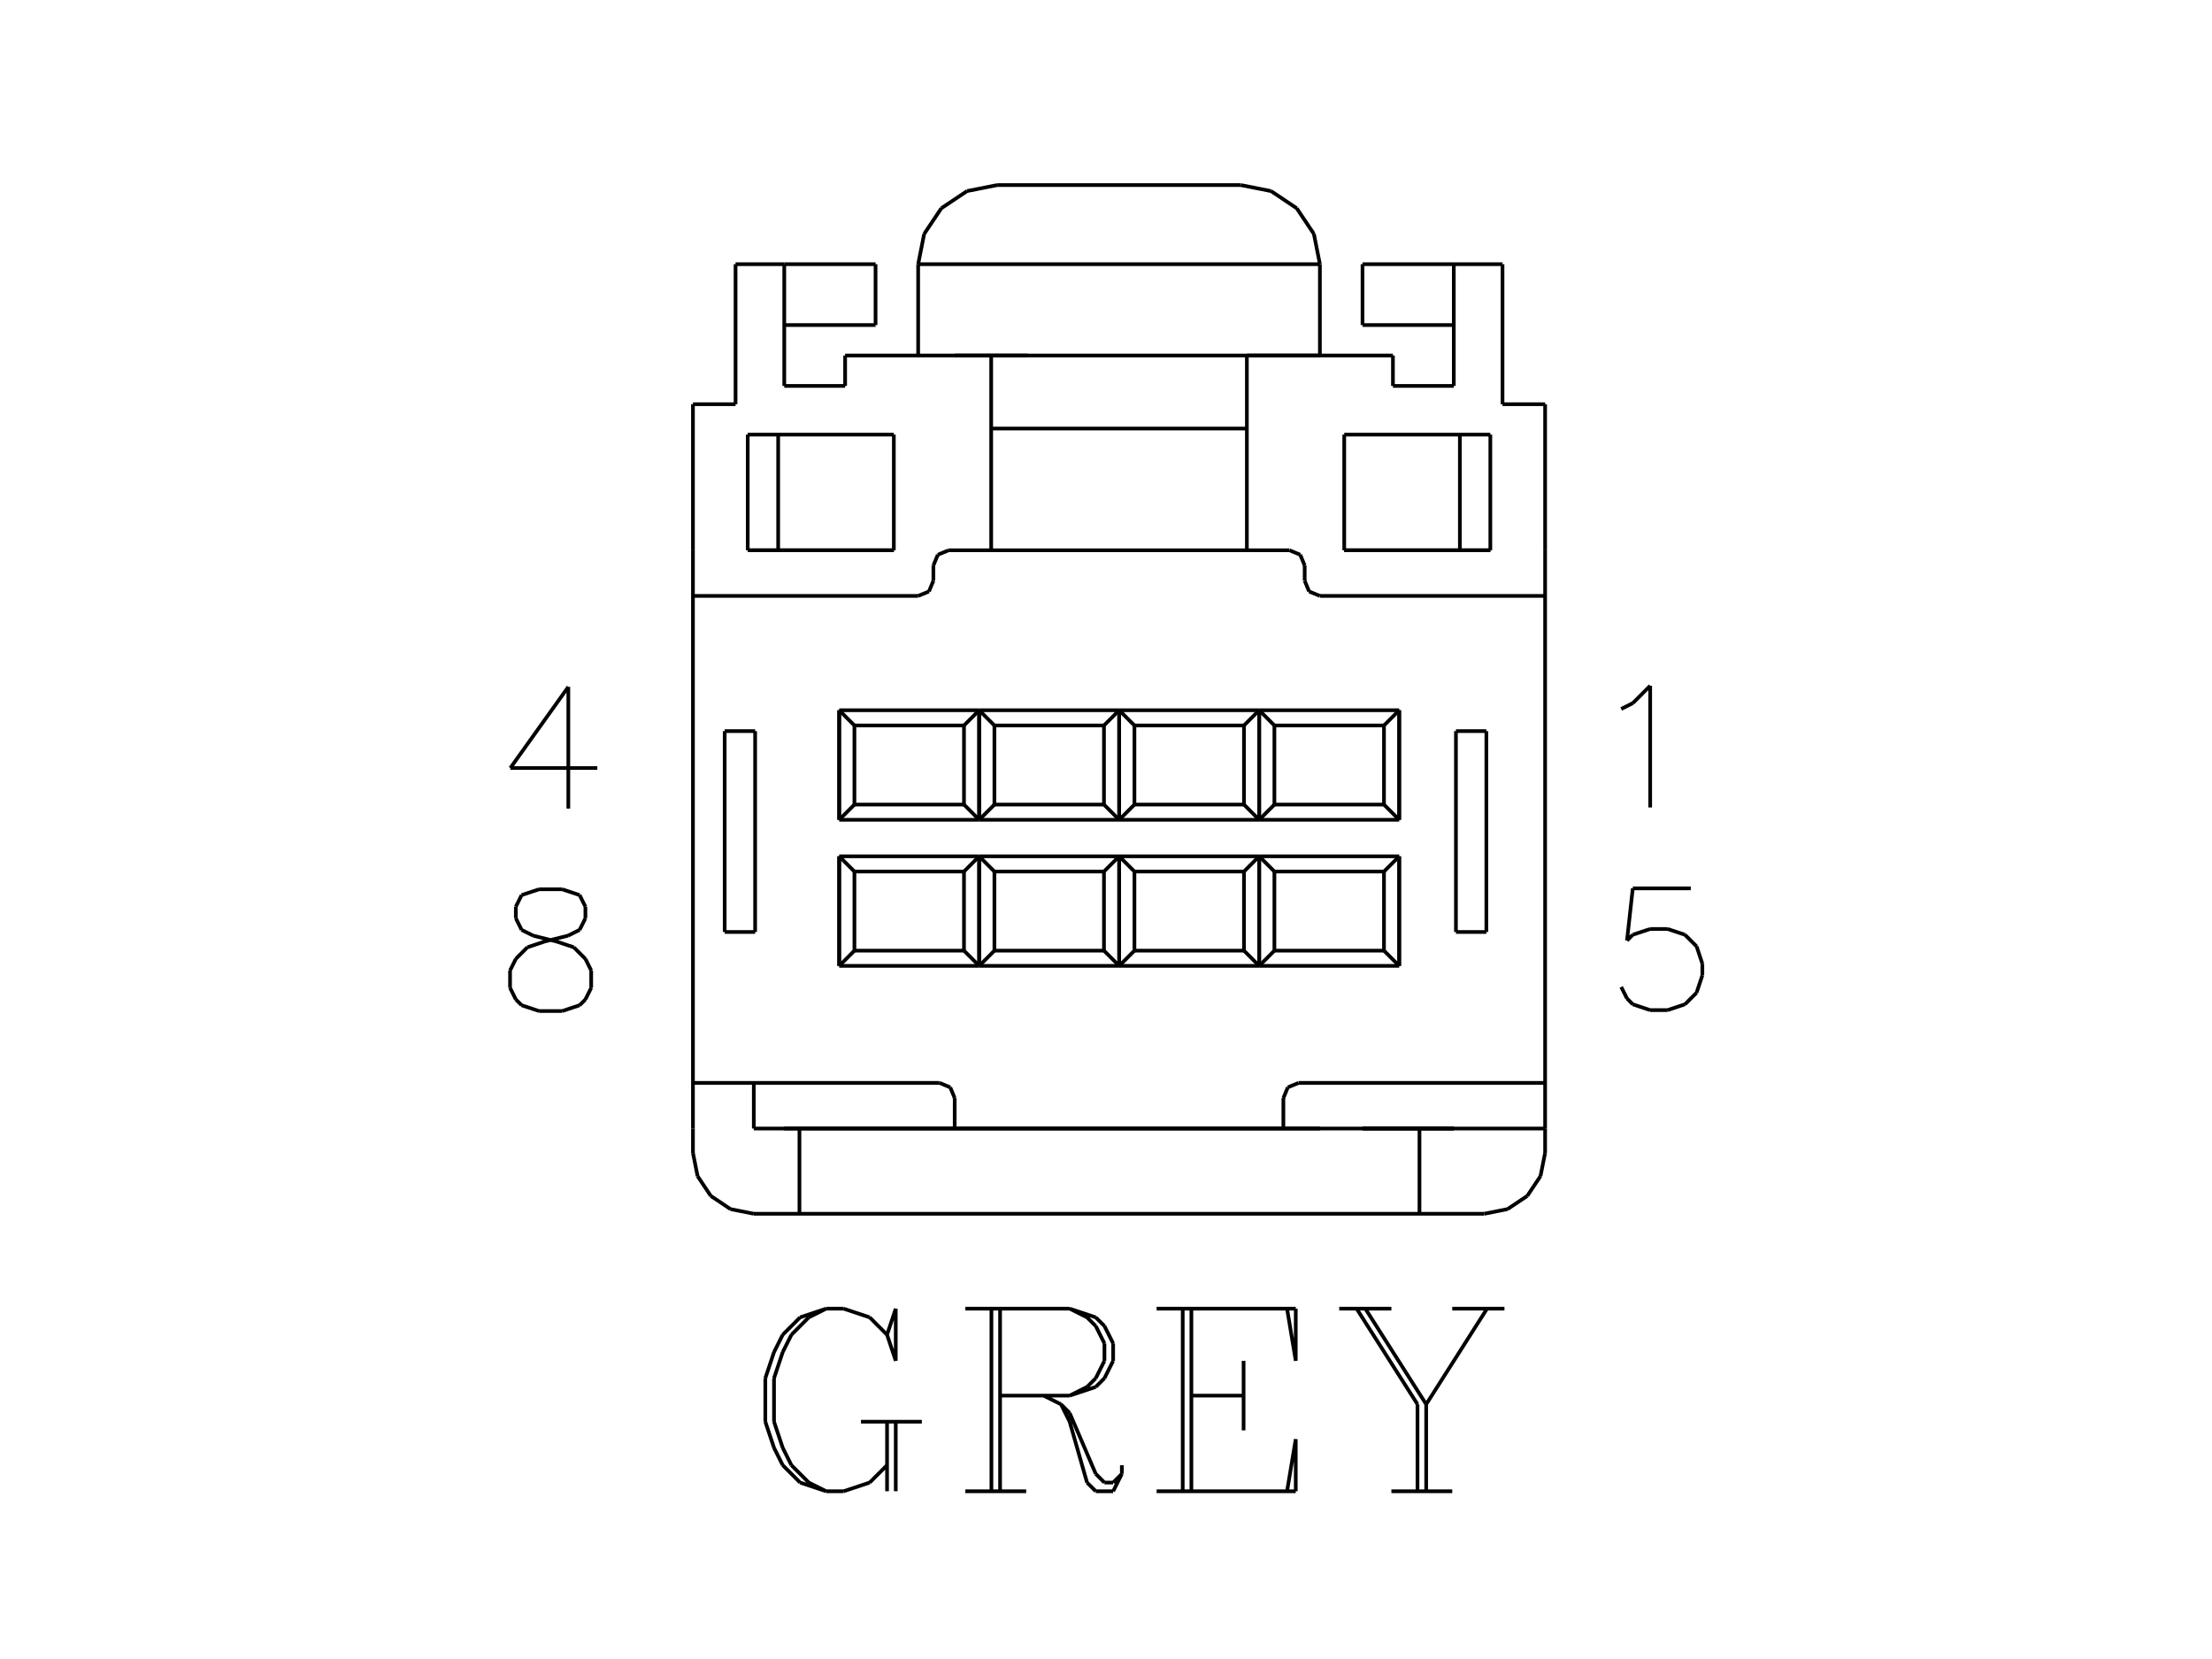 <?xml version="1.0" standalone="no"?><svg xmlns="http://www.w3.org/2000/svg" width="600.000" height="450.000" viewBox="0.0 0.0 600.000 450.000" version="1.1">
<title>Acme Converter - Post-processed with EDS-Designer: 14.44 (info@symca.com)</title>
<desc>Acme Converter - Post-processed with EDS-Designer: 14.44 (info@symca.com)</desc>
<g id="EDS_STYLE_GROUP" fill="none" stroke="black" stroke-width="1.0">
<g id="0" display="visible">
<path d="M216.85 329.23L216.85 306.11"/>
<path d="M385.03 329.23L385.03 306.11"/>
<path d="M229.24 96.43L278.77 96.43"/>
<path d="M394.34 71.66L394.34 104.68"/>
<path d="M394.34 104.68L377.83 104.68"/>
<path d="M377.83 104.68L377.83 96.43"/>
<path d="M377.83 96.43L338.21 96.43"/>
<path d="M338.21 96.43L338.21 149.26"/>
<path d="M268.86 116.24L338.21 116.24"/>
<path d="M249.05 71.66L358.02 71.66"/>
<path d="M369.58 88.17L394.34 88.17"/>
<path d="M394.34 71.66L369.58 71.66"/>
<path d="M369.58 71.66L369.58 88.17"/>
<path d="M407.55 71.66L407.55 109.64"/>
<path d="M407.55 109.64L419.11 109.64"/>
<path d="M394.34 71.66L407.55 71.66"/>
<path d="M419.11 109.64L419.11 149.26"/>
<path d="M258.96 297.86L258.96 306.11"/>
<path d="M348.11 297.86L348.11 306.11"/>
<path d="M353.89 157.52L353.89 153.39"/>
<path d="M358.02 161.64L419.11 161.64"/>
<path d="M187.96 161.64L249.05 161.64"/>
<path d="M352.24 293.73L419.11 293.73"/>
<path d="M187.96 293.73L254.83 293.73"/>
<path d="M307.71 196.78L303.58 192.65"/>
<path d="M303.58 222.37L307.71 218.24"/>
<path d="M341.55 222.37L337.43 218.24"/>
<path d="M341.55 192.65L337.43 196.78"/>
<path d="M299.45 196.78L303.58 192.65"/>
<path d="M303.58 222.37L299.45 218.24"/>
<path d="M265.6 222.37L269.73 218.24"/>
<path d="M265.6 192.65L269.73 196.78"/>
<path d="M231.76 196.78L227.63 192.65"/>
<path d="M227.63 222.37L231.76 218.24"/>
<path d="M265.6 222.37L261.48 218.24"/>
<path d="M265.6 192.65L261.48 196.78"/>
<path d="M345.68 196.78L341.55 192.65"/>
<path d="M341.55 222.37L345.68 218.24"/>
<path d="M379.53 222.37L375.4 218.24"/>
<path d="M379.53 192.65L375.4 196.78"/>
<path d="M307.71 257.86L303.58 261.99"/>
<path d="M303.58 232.27L307.71 236.4"/>
<path d="M341.55 232.27L337.43 236.4"/>
<path d="M341.55 261.99L337.43 257.86"/>
<path d="M299.45 257.86L303.58 261.99"/>
<path d="M303.58 232.27L299.45 236.4"/>
<path d="M265.6 232.27L269.73 236.4"/>
<path d="M265.6 261.99L269.73 257.86"/>
<path d="M231.76 257.86L227.63 261.99"/>
<path d="M227.63 232.27L231.76 236.4"/>
<path d="M265.6 232.27L261.48 236.4"/>
<path d="M265.6 261.99L261.48 257.86"/>
<path d="M345.68 257.86L341.55 261.99"/>
<path d="M341.55 232.27L345.68 236.4"/>
<path d="M379.53 232.27L375.4 236.4"/>
<path d="M379.53 261.99L375.4 257.86"/>
<path d="M154.16 186.31L138.43 208.32M138.43 208.32L162.02 208.32M154.16 186.31L154.16 219.33"/>
<path d="M439.75 192.3L442.89 190.73M442.89 190.73L447.61 186.01M447.61 186.01L447.61 219.03"/>
<path d="M146.21 241.22L141.49 242.79M141.49 242.79L139.92 245.94M139.92 245.94L139.92 249.08M139.92 249.08L141.49 252.23M141.49 252.23L144.64 253.8M144.64 253.8L150.93 255.37M150.93 255.37L155.64 256.95M155.64 256.95L158.79 260.09M158.79 260.09L160.36 263.24M160.36 263.24L160.36 267.95M160.36 267.95L158.79 271.1M158.79 271.1L157.22 272.67M157.22 272.67L152.5 274.24M152.5 274.24L146.21 274.24M146.21 274.24L141.49 272.67M141.49 272.67L139.92 271.1M139.92 271.1L138.35 267.95M138.35 267.95L138.35 263.24M138.35 263.24L139.92 260.09M139.92 260.09L143.06 256.95M143.06 256.95L147.78 255.37M147.78 255.37L154.07 253.8M154.07 253.8L157.22 252.23M157.22 252.23L158.79 249.08M158.79 249.08L158.79 245.94M158.79 245.94L157.22 242.79M157.22 242.79L152.5 241.22M152.5 241.22L146.21 241.22"/>
<path d="M458.62 240.97L442.89 240.97M442.89 240.97L441.32 255.12M441.32 255.12L442.89 253.55M442.89 253.55L447.61 251.98M447.61 251.98L452.33 251.98M452.33 251.98L457.04 253.55M457.04 253.55L460.19 256.69M460.19 256.69L461.76 261.41M461.76 261.41L461.76 264.55M461.76 264.55L460.19 269.27M460.19 269.27L457.04 272.42M457.04 272.42L452.33 273.99M452.33 273.99L447.61 273.99M447.61 273.99L442.89 272.42M442.89 272.42L441.32 270.84M441.32 270.84L439.75 267.7"/>
<path d="M240.61 362.05L242.97 369.12M242.97 369.12L242.97 354.97M242.97 354.97L240.61 362.05M240.61 362.05L235.9 357.33M235.9 357.33L228.82 354.97M228.82 354.97L224.1 354.97M224.1 354.97L217.03 357.33M217.03 357.33L212.31 362.05M212.31 362.05L209.95 366.76M209.95 366.76L207.59 373.84M207.59 373.84L207.59 385.63M207.59 385.63L209.95 392.71M209.95 392.71L212.31 397.43M212.31 397.43L217.03 402.14M217.03 402.14L224.1 404.5M224.1 404.5L228.82 404.5M228.82 404.5L235.9 402.14M235.9 402.14L240.61 397.43M224.1 354.97L219.38 357.33M219.38 357.33L214.67 362.05M214.67 362.05L212.31 366.76M212.31 366.76L209.95 373.84M209.95 373.84L209.95 385.63M209.95 385.63L212.31 392.71M212.31 392.71L214.67 397.43M214.67 397.43L219.38 402.14M219.38 402.14L224.1 404.5M240.61 385.63L240.61 404.5M242.97 385.63L242.97 404.5M233.54 385.63L250.05 385.63M268.92 404.5L268.92 354.97M271.27 354.97L271.27 404.5M261.84 354.97L290.14 354.97M290.14 354.97L297.22 357.33M297.22 357.33L299.58 359.69M299.58 359.69L301.94 364.4M301.94 364.4L301.94 369.12M301.94 369.12L299.58 373.84M299.58 373.84L297.22 376.2M297.22 376.2L290.14 378.56M290.14 378.56L271.27 378.56M290.14 354.97L294.86 357.33M294.86 357.33L297.22 359.69M297.22 359.69L299.58 364.4M299.58 364.4L299.58 369.12M299.58 369.12L297.22 373.84M297.22 373.84L294.86 376.2M294.86 376.2L290.14 378.56M261.84 404.5L278.35 404.5M283.07 378.56L287.79 380.91M287.79 380.91L290.14 383.27M290.14 383.27L297.22 399.78M297.22 399.78L299.58 402.14M299.58 402.14L301.94 402.14M301.94 402.14L304.3 399.78M287.79 380.91L290.14 385.63M290.14 385.63L294.86 402.14M294.86 402.14L297.22 404.5M297.22 404.5L301.94 404.5M301.94 404.5L304.3 399.78M304.3 399.78L304.3 397.43M320.81 404.5L320.81 354.97M323.16 354.97L323.16 404.5M337.32 369.12L337.32 387.99M313.73 354.97L351.47 354.97M351.47 354.97L351.47 369.12M351.47 369.12L349.11 354.97M323.16 378.56L337.32 378.56M313.73 404.5L351.47 404.5M351.47 404.5L351.47 390.35M351.47 390.35L349.11 404.5M367.98 354.97L384.49 380.91M384.49 380.91L384.49 404.5M370.34 354.97L386.85 380.91M386.85 380.91L386.85 404.5M403.36 354.97L386.85 380.91M363.26 354.97L377.41 354.97M393.92 354.97L408.08 354.97M377.41 404.5L393.92 404.5"/>
<path d="M212.73 306.11L358.02 306.11"/>
<path d="M419.11 306.11L419.11 149.26"/>
<path d="M187.96 149.26L187.96 306.11"/>
<path d="M379.53 232.27L341.55 232.27"/>
<path d="M341.55 232.27L341.55 261.99"/>
<path d="M341.55 261.99L379.53 261.99"/>
<path d="M379.53 261.99L379.53 232.27"/>
<path d="M379.53 222.37L341.55 222.37"/>
<path d="M341.55 222.37L341.55 192.65"/>
<path d="M341.55 192.65L379.53 192.65"/>
<path d="M379.53 192.65L379.53 222.37"/>
<path d="M202.82 149.26L242.45 149.26"/>
<path d="M242.45 149.26L242.45 117.89"/>
<path d="M242.45 117.89L202.82 117.89"/>
<path d="M202.82 117.89L202.82 149.26"/>
<path d="M227.63 261.99L227.63 232.27"/>
<path d="M227.63 192.65L227.63 222.37"/>
<path d="M196.57 252.8L204.83 252.8"/>
<path d="M204.83 252.8L204.83 198.31"/>
<path d="M204.83 198.31L196.57 198.31"/>
<path d="M196.57 198.31L196.57 252.8"/>
<path d="M303.58 261.99L303.58 232.27"/>
<path d="M303.58 192.65L303.58 222.37"/>
<path d="M261.48 236.4L231.76 236.4"/>
<path d="M231.76 236.4L231.76 257.86"/>
<path d="M231.76 257.86L261.48 257.86"/>
<path d="M261.48 257.86L261.48 236.4"/>
<path d="M265.6 232.27L227.63 232.27"/>
<path d="M227.63 232.27L227.63 261.99"/>
<path d="M227.63 261.99L265.6 261.99"/>
<path d="M265.6 261.99L265.6 232.27"/>
<path d="M269.73 236.4L299.45 236.4"/>
<path d="M299.45 236.4L299.45 257.86"/>
<path d="M299.45 257.86L269.73 257.86"/>
<path d="M269.73 257.86L269.73 236.4"/>
<path d="M265.6 232.27L303.58 232.27"/>
<path d="M303.58 232.27L303.58 261.99"/>
<path d="M303.58 261.99L265.6 261.99"/>
<path d="M265.6 261.99L265.6 232.27"/>
<path d="M265.6 222.37L227.63 222.37"/>
<path d="M227.63 222.37L227.63 192.65"/>
<path d="M227.63 192.65L265.6 192.65"/>
<path d="M265.6 192.65L265.6 222.37"/>
<path d="M261.48 218.24L231.76 218.24"/>
<path d="M231.76 218.24L231.76 196.78"/>
<path d="M231.76 196.78L261.48 196.78"/>
<path d="M261.48 196.78L261.48 218.24"/>
<path d="M269.73 218.24L299.45 218.24"/>
<path d="M299.45 218.24L299.45 196.78"/>
<path d="M299.45 196.78L269.73 196.78"/>
<path d="M269.73 196.78L269.73 218.24"/>
<path d="M265.6 222.37L303.58 222.37"/>
<path d="M303.58 222.37L303.58 192.65"/>
<path d="M303.58 192.65L265.6 192.65"/>
<path d="M265.6 192.65L265.6 222.37"/>
<path d="M375.4 236.4L345.68 236.4"/>
<path d="M345.68 236.4L345.68 257.86"/>
<path d="M345.68 257.86L375.4 257.86"/>
<path d="M375.4 257.86L375.4 236.4"/>
<path d="M337.43 236.4L307.71 236.4"/>
<path d="M307.71 236.4L307.71 257.86"/>
<path d="M307.71 257.86L337.43 257.86"/>
<path d="M337.43 257.86L337.43 236.4"/>
<path d="M341.55 232.27L303.58 232.27"/>
<path d="M303.58 261.99L341.55 261.99"/>
<path d="M341.55 261.99L341.55 232.27"/>
<path d="M337.43 218.24L307.71 218.24"/>
<path d="M307.71 218.24L307.71 196.78"/>
<path d="M307.71 196.78L337.43 196.78"/>
<path d="M337.43 196.78L337.43 218.24"/>
<path d="M341.55 222.37L303.58 222.37"/>
<path d="M303.58 192.65L341.55 192.65"/>
<path d="M341.55 192.65L341.55 222.37"/>
<path d="M375.4 218.24L345.68 218.24"/>
<path d="M345.68 218.24L345.68 196.78"/>
<path d="M345.68 196.78L375.4 196.78"/>
<path d="M375.4 196.78L375.4 218.24"/>
<path d="M258.96 96.43L358.02 96.43"/>
<path d="M358.02 96.43L358.02 71.66"/>
<path d="M358.02 71.66L356.39 63.45M356.39 63.45L351.73 56.49M351.73 56.49L344.77 51.83M344.77 51.83L336.56 50.2"/>
<path d="M336.56 50.2L270.51 50.2"/>
<path d="M403.17 252.8L394.92 252.8"/>
<path d="M394.92 252.8L394.92 198.31"/>
<path d="M394.92 198.31L403.17 198.31"/>
<path d="M403.17 198.31L403.17 252.8"/>
<path d="M379.53 232.27L379.53 261.99"/>
<path d="M379.53 222.37L379.53 192.65"/>
<path d="M258.96 297.86L257.75 294.94M257.75 294.94L254.83 293.73"/>
<path d="M352.24 293.73L349.32 294.94M349.32 294.94L348.11 297.86"/>
<path d="M187.96 312.72L189.22 319.03M189.22 319.03L192.8 324.39M192.8 324.39L198.15 327.97M198.15 327.97L204.47 329.23"/>
<path d="M187.96 312.72L187.96 306.11"/>
<path d="M204.47 306.11L419.11 306.11"/>
<path d="M419.11 306.11L419.11 312.72"/>
<path d="M402.6 329.23L408.92 327.97M408.92 327.97L414.27 324.39M414.27 324.39L417.85 319.03M417.85 319.03L419.11 312.72"/>
<path d="M369.58 306.11L394.34 306.11"/>
<path d="M369.58 306.11L394.34 306.11"/>
<path d="M199.52 71.66L199.52 109.64"/>
<path d="M199.52 109.64L187.96 109.64"/>
<path d="M187.96 109.64L187.96 149.26"/>
<path d="M270.51 50.2L262.3 51.83M262.3 51.83L255.34 56.49M255.34 56.49L250.68 63.45M250.68 63.45L249.05 71.66"/>
<path d="M249.05 96.43L249.05 71.66"/>
<path d="M268.86 96.43L268.86 149.26"/>
<path d="M212.73 71.66L237.49 71.66"/>
<path d="M237.49 88.17L212.73 88.17"/>
<path d="M237.49 71.66L237.49 88.17"/>
<path d="M212.73 71.66L199.52 71.66"/>
<path d="M212.73 71.66L212.73 104.68"/>
<path d="M212.73 104.68L229.24 104.68"/>
<path d="M229.24 104.68L229.24 96.43"/>
<path d="M253.18 157.52L253.18 153.39"/>
<path d="M242.45 149.26L202.82 149.26"/>
<path d="M349.77 149.26L257.31 149.26"/>
<path d="M211.08 117.89L211.08 149.26"/>
<path d="M364.62 149.26L404.25 149.26"/>
<path d="M404.25 149.26L364.62 149.26"/>
<path d="M364.62 117.89L404.25 117.89"/>
<path d="M395.99 117.89L395.99 149.26"/>
<path d="M404.25 117.89L404.25 149.26"/>
<path d="M364.62 149.26L364.62 117.89"/>
<path d="M257.31 149.26L254.39 150.47M254.39 150.47L253.18 153.39"/>
<path d="M353.89 153.39L352.68 150.47M352.68 150.47L349.77 149.26"/>
<path d="M353.89 157.52L355.1 160.44M355.1 160.44L358.02 161.64"/>
<path d="M249.05 161.64L251.97 160.44M251.97 160.44L253.18 157.52"/>
<path d="M204.47 306.11L204.47 293.73"/>
<path d="M204.47 329.23L402.6 329.23"/>
</g>
</g>
</svg>
